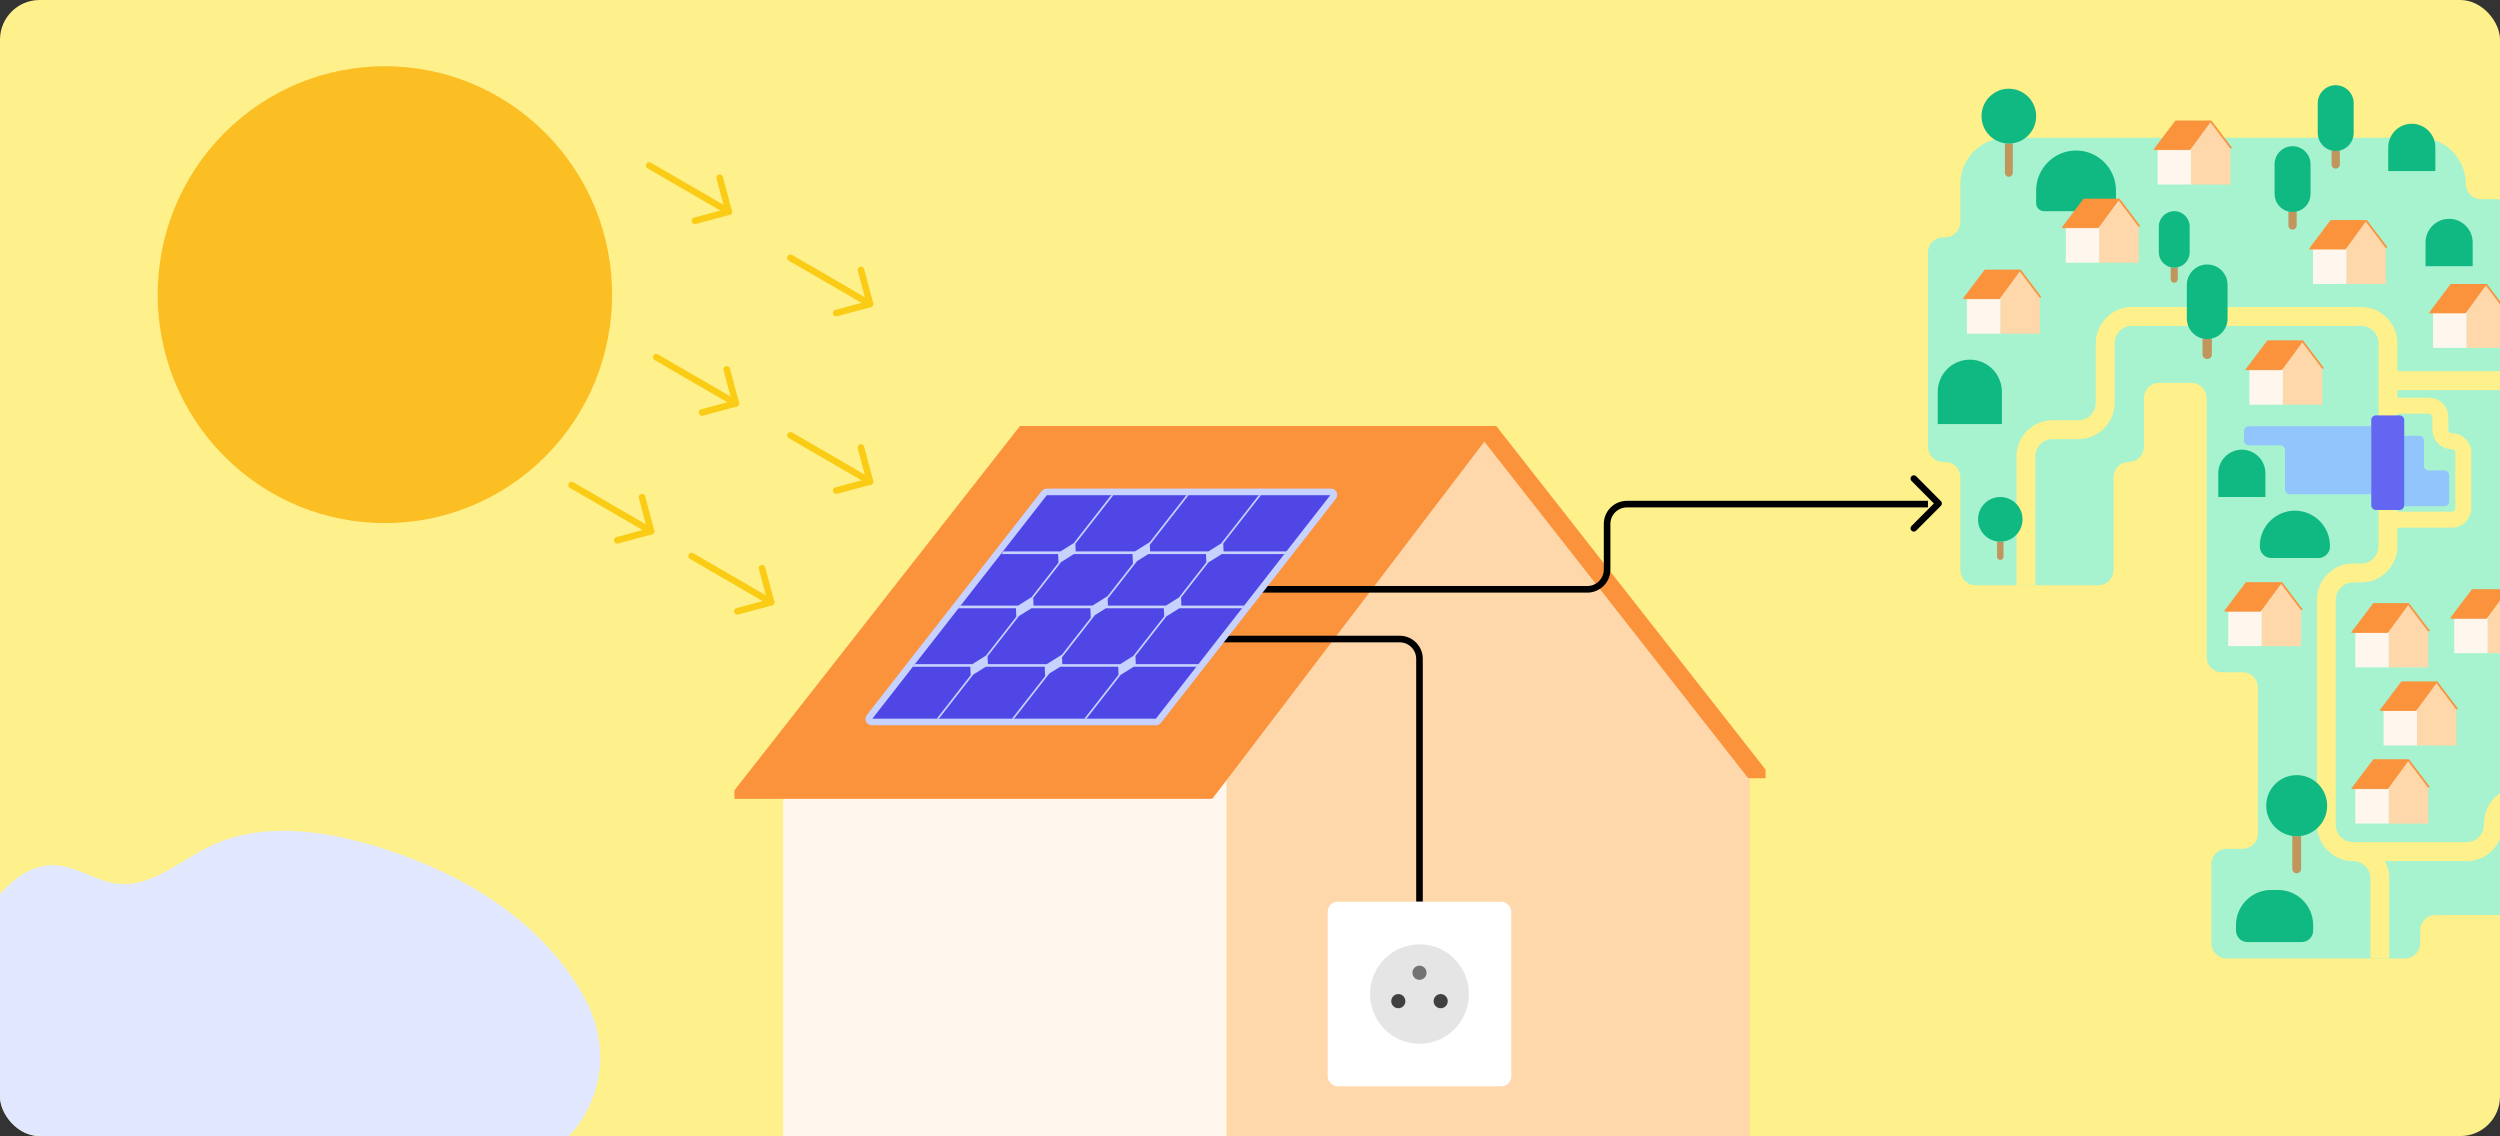 <svg width="757" height="344" viewBox="0 0 757 344" fill="none" xmlns="http://www.w3.org/2000/svg">
<rect x="0" y="0" width="757" height="344" fill="#333333" stroke="none"/>
<g clip-path="url(#clip0_2831_18004)">
<rect width="757" height="344" rx="12" fill="#FEF08A"/>
<g clip-path="url(#clip1_2831_18004)">
<path d="M371.354 234.637H371.347L449.449 132.082L529.845 234.638H529.843V376.25L371.354 375.944V234.637Z" fill="#FED7AA"/>
<path d="M366.572 240.907L371.347 234.637H371.354V375.943H237.144V240.907H366.572Z" fill="#FFF7ED"/>
<path fill-rule="evenodd" clip-rule="evenodd" d="M366.572 240.907L371.347 234.637L449.449 132.082L449.449 132.082L451.794 129.002L451.796 129L451.154 129L446.644 129.001L408.848 129.007L318.927 129.026L310.097 129.028L222.396 240.907H237.144H366.572ZM449.449 132.082L451.794 129.003L534.604 234.639H529.845L449.449 132.082Z" fill="#FB923C"/>
<path d="M371.347 234.637L372.143 235.243V235.243L371.347 234.637ZM366.572 240.907L367.368 241.513C367.179 241.761 366.884 241.907 366.572 241.907V240.907ZM449.449 132.082L448.464 131.907C448.492 131.751 448.557 131.603 448.653 131.476L449.449 132.082ZM451.794 129.002L452.595 129.601L452.59 129.608L451.794 129.002ZM451.796 129L451.796 128C452.174 128 452.52 128.214 452.69 128.552C452.859 128.891 452.823 129.296 452.597 129.599L451.796 129ZM451.154 129L451.154 130H451.154L451.154 129ZM446.644 129.001L446.644 130.001H446.644L446.644 129.001ZM408.848 129.007L408.848 128.007H408.848L408.848 129.007ZM318.927 129.026L318.927 130.026H318.927L318.927 129.026ZM310.097 129.028L309.31 128.411C309.499 128.169 309.789 128.028 310.096 128.028L310.097 129.028ZM222.396 240.907V241.907C222.013 241.907 221.664 241.689 221.496 241.345C221.329 241.001 221.372 240.591 221.608 240.29L222.396 240.907ZM451.794 129.003L450.998 128.397C451.186 128.151 451.477 128.005 451.787 128.003C452.097 128.001 452.39 128.142 452.581 128.386L451.794 129.003ZM534.604 234.639L535.391 234.022C535.628 234.323 535.671 234.732 535.504 235.076C535.336 235.42 534.987 235.639 534.604 235.639V234.639ZM529.845 234.639V235.639C529.538 235.639 529.248 235.497 529.058 235.256L529.845 234.639ZM372.143 235.243L367.368 241.513L365.777 240.301L370.552 234.031L372.143 235.243ZM450.244 132.688L372.143 235.243L370.552 234.031L448.653 131.477L450.244 132.688ZM450.433 132.257L450.433 132.257L448.464 131.908L448.464 131.907L450.433 132.257ZM452.59 129.608L450.244 132.688L448.653 131.476L450.998 128.397L452.59 129.608ZM452.597 129.599L452.595 129.601L450.993 128.403L450.995 128.401L452.597 129.599ZM451.154 128L451.796 128L451.796 130L451.154 130L451.154 128ZM446.644 128.001L451.154 128L451.154 130L446.644 130.001L446.644 128.001ZM408.848 128.007L446.644 128.001L446.644 130.001L408.849 130.007L408.848 128.007ZM318.926 128.026L408.848 128.007L408.849 130.007L318.927 130.026L318.926 128.026ZM310.096 128.028L318.926 128.026L318.927 130.026L310.097 130.028L310.096 128.028ZM221.608 240.29L309.31 128.411L310.884 129.645L223.183 241.524L221.608 240.29ZM237.144 241.907H222.396V239.907H237.144V241.907ZM366.572 241.907H237.144V239.907H366.572V241.907ZM448.653 131.477L450.998 128.397L452.589 129.609L450.244 132.688L448.653 131.477ZM452.581 128.386L535.391 234.022L533.817 235.256L451.007 129.62L452.581 128.386ZM534.604 235.639H529.845V233.639H534.604V235.639ZM529.058 235.256L448.662 132.699L450.236 131.466L530.632 234.022L529.058 235.256Z" fill="#FB923C"/>
<path d="M340.008 193.5H423.822C427.136 193.5 429.822 196.186 429.822 199.5L429.822 273.05" stroke="black" stroke-width="2"/>
<rect x="402.022" y="273.05" width="55.599" height="55.9" rx="3" fill="white"/>
<ellipse cx="429.822" cy="301" rx="14.969" ry="15.05" fill="#E5E5E5"/>
<ellipse cx="423.407" cy="303.15" rx="2.138" ry="2.15" fill="#404040"/>
<ellipse cx="436.237" cy="303.15" rx="2.138" ry="2.15" fill="#404040"/>
<ellipse cx="429.822" cy="294.55" rx="2.138" ry="2.15" fill="#737373"/>
</g>
<path d="M579.511 159.973L586.996 152.448L579.511 144.923" stroke="black" stroke-width="2" stroke-linecap="round" stroke-linejoin="round"/>
<path d="M380.639 178.45H480.63C483.944 178.45 486.63 175.764 486.63 172.45L486.63 158.65C486.63 155.337 489.316 152.65 492.63 152.65H583.788" stroke="black" stroke-width="2"/>
<path d="M350.821 218.178C350.605 218.455 350.274 218.621 349.939 218.621H263.967C263.598 218.621 263.282 218.42 263.143 218.097C263.005 217.774 263.067 217.382 263.305 217.077L316.138 149.387C316.354 149.11 316.685 148.944 317.019 148.944H402.991C403.36 148.944 403.676 149.145 403.815 149.468C403.953 149.791 403.891 150.183 403.653 150.488L350.821 218.178Z" fill="#4F46E5" stroke="#C7D2FE" stroke-width="2" stroke-linejoin="round"/>
<path fill-rule="evenodd" clip-rule="evenodd" d="M325.72 166.97L325.625 164.661L337.119 149.936H336.464L325.126 164.462L321.108 166.97H303.851L303.23 167.766H320.395L320.503 170.385L312.358 180.821L308.251 183.384H290.804L290.183 184.18H307.63L307.735 186.744L298.539 198.526L294.432 201.09H276.985L276.363 201.886H293.81L293.916 204.45L283.631 217.626H284.285L294.725 204.25L298.513 201.886H316.343L316.461 204.748L306.41 217.626H307.064L317.736 203.952L321.047 201.886H338.589L338.69 204.35L328.328 217.626H328.982L339.344 204.35L343.293 201.886H362.335L362.957 201.09H343.914L343.812 198.625L353.163 186.645L357.112 184.18H376.155L376.776 183.384H357.734L357.632 180.92L365.932 170.286L369.969 167.766H389.202L389.824 166.97H370.499L370.4 164.561L381.815 149.936H381.161L369.746 164.562L365.887 166.97H348.253L348.171 164.96L359.897 149.936H359.243L348.138 164.164L343.641 166.97H325.72ZM339.21 201.09L343.158 198.626L352.51 186.644L352.408 184.18H334.867L331.556 186.247L321.583 199.024L321.668 201.09H339.21ZM299.135 201.09H316.965L321.55 198.228L321.55 198.228L330.281 187.042L330.281 187.042L330.163 184.18H312.333L308.544 186.545L299.038 198.725L299.135 201.09ZM335.488 183.384H353.03L356.977 180.92L365.278 170.285L365.174 167.766H347.723L344.324 169.888L335.403 181.318L335.488 183.384ZM321.313 170.186L312.857 181.019L312.955 183.384H330.784L335.37 180.522L343.049 170.683L342.928 167.766H325.19L321.313 170.186Z" fill="#C7D2FE"/>
<g clip-path="url(#clip2_2831_18004)">
<path d="M165.193 138.138C192.061 111.124 192.061 67.327 165.193 40.313C138.325 13.3 94.763 13.299 67.895 40.313C41.026 67.327 41.026 111.124 67.895 138.138C94.763 165.152 138.325 165.152 165.193 138.138Z" fill="#FBBF24"/>
</g>
<path d="M239.359 131.821L263.434 145.796" stroke="#FACC15" stroke-width="2" stroke-linecap="round" stroke-linejoin="round"/>
<path d="M253.21 148.551L263.434 145.797L260.695 135.518" stroke="#FACC15" stroke-width="2" stroke-linecap="round" stroke-linejoin="round"/>
<path d="M239.359 78.071L263.434 92.046" stroke="#FACC15" stroke-width="2" stroke-linecap="round" stroke-linejoin="round"/>
<path d="M253.21 94.801L263.434 92.047L260.695 81.768" stroke="#FACC15" stroke-width="2" stroke-linecap="round" stroke-linejoin="round"/>
<path d="M209.422 168.371L233.497 182.346" stroke="#FACC15" stroke-width="2" stroke-linecap="round" stroke-linejoin="round"/>
<path d="M223.273 185.101L233.497 182.347L230.757 172.067" stroke="#FACC15" stroke-width="2" stroke-linecap="round" stroke-linejoin="round"/>
<path d="M147.925 354.75H-3.486C-16.072 354.75 -27.874 347.603 -33.394 335.859C-33.655 335.303 -33.902 334.745 -34.133 334.183C-37.367 326.319 -37.327 316.56 -32.282 309.802C-28.574 304.835 -22.777 302.099 -18.282 297.892C-11.952 291.966 -8.541 283.491 -3.878 276.084C0.784 268.676 7.924 261.709 16.442 261.983C23.187 262.2 29.134 266.938 35.851 267.618C45.828 268.627 54.302 260.762 63.376 256.339C78.684 248.879 96.738 251.216 113.002 256.023C138.473 263.551 163.505 277.921 176.768 301.72C178.125 304.154 179.215 306.685 180.053 309.28C187.284 331.676 170.676 354.75 147.925 354.75H147.925Z" fill="#E0E7FF"/>
<path d="M198.729 108.171L222.805 122.146" stroke="#FACC15" stroke-width="2" stroke-linecap="round" stroke-linejoin="round"/>
<path d="M212.58 124.901L222.804 122.147L220.065 111.867" stroke="#FACC15" stroke-width="2" stroke-linecap="round" stroke-linejoin="round"/>
<path d="M196.591 50.121L220.666 64.096" stroke="#FACC15" stroke-width="2" stroke-linecap="round" stroke-linejoin="round"/>
<path d="M210.442 66.851L220.666 64.097L217.927 53.817" stroke="#FACC15" stroke-width="2" stroke-linecap="round" stroke-linejoin="round"/>
<path d="M173.068 146.871L197.143 160.846" stroke="#FACC15" stroke-width="2" stroke-linecap="round" stroke-linejoin="round"/>
<path d="M186.919 163.601L197.143 160.847L194.404 150.567" stroke="#FACC15" stroke-width="2" stroke-linecap="round" stroke-linejoin="round"/>
<g clip-path="url(#clip3_2831_18004)">
<path d="M758.667 277.075H737.424C734.886 277.075 732.83 279.14 732.83 281.688V285.609C732.83 288.157 730.773 290.222 728.235 290.222H674.186C671.649 290.222 669.592 288.157 669.592 285.609V261.629C669.592 259.082 671.649 257.017 674.186 257.017H679.095C681.632 257.017 683.689 254.951 683.689 252.404V208.184C683.689 205.636 681.632 203.571 679.095 203.571H672.761C670.224 203.571 668.167 201.506 668.167 198.958V120.546C668.167 117.999 666.11 115.934 663.573 115.934H653.762C651.224 115.934 649.168 117.999 649.168 120.546V135.275C649.168 137.823 647.111 139.888 644.573 139.888C642.036 139.888 639.979 141.953 639.979 144.501V172.605C639.979 175.153 637.922 177.218 635.385 177.218H598.187C595.649 177.218 593.593 175.153 593.593 172.605V144.501C593.593 141.953 591.536 139.888 588.998 139.888H588.382C585.845 139.888 583.788 137.823 583.788 135.275V76.471C583.788 73.923 585.845 71.858 588.382 71.858H588.998C591.536 71.858 593.593 69.793 593.593 67.245V55.706C593.593 47.988 599.823 41.732 607.509 41.732H732.728C740.414 41.732 746.644 47.988 746.644 55.706C746.644 58.253 748.701 60.319 751.238 60.319H759.138L758.667 277.075Z" fill="#A7F3D0"/>
<path d="M752.154 249.335V249.741C752.154 252.644 749.801 255.007 746.91 255.007H713.048C712.874 254.998 712.7 254.993 712.525 254.993C709.633 254.993 707.28 252.631 707.28 249.728V181.62C707.28 178.717 709.633 176.355 712.525 176.355H714.976C721.012 176.355 725.922 171.425 725.922 165.364V159.773H742.413C745.655 159.773 748.293 157.125 748.293 153.87V137.086C748.293 133.831 745.655 131.183 742.413 131.183C741.832 131.183 741.359 130.708 741.359 130.124V126.333C741.359 123.078 738.721 120.429 735.48 120.429H725.922V118.104H758.903V112.378H725.922V103.952C725.922 97.891 721.012 92.961 714.976 92.961H645.549C639.513 92.961 634.603 97.891 634.603 103.952V121.98C634.603 124.884 632.25 127.246 629.359 127.246H621.543C615.507 127.246 610.596 132.176 610.596 138.237V177.246H616.299V138.237C616.299 135.333 618.651 132.971 621.543 132.971H629.359C635.395 132.971 640.305 128.041 640.305 121.98V103.952C640.305 101.049 642.658 98.687 645.549 98.687H714.976C717.867 98.687 720.22 101.049 720.22 103.952V165.364C720.22 168.267 717.867 170.63 714.976 170.63H712.525C706.489 170.63 701.578 175.56 701.578 181.62V249.728C701.578 255.223 705.615 259.789 710.868 260.593V260.732H712.787C715.556 260.871 717.768 263.17 717.768 265.984V290.249H723.471V265.984C723.471 264.083 722.987 262.294 722.138 260.732H746.91C752.946 260.732 757.856 255.802 757.856 249.741V249.335C757.856 248.156 758.249 247.07 758.903 246.192V239.185C754.944 240.842 752.154 244.767 752.154 249.335ZM725.922 125.274H735.48C736.061 125.274 736.534 125.749 736.534 126.333V130.124C736.534 133.379 739.171 136.027 742.413 136.027C742.994 136.027 743.467 136.502 743.467 137.086V153.87C743.467 154.454 742.994 154.928 742.413 154.928H725.922V125.274Z" fill="#FEF08A"/>
<path d="M607.08 43.379V52.335C607.08 52.998 607.615 53.535 608.275 53.535C608.935 53.535 609.47 52.998 609.47 52.335V43.379C609.079 43.436 608.682 43.475 608.275 43.475C607.868 43.475 607.471 43.436 607.08 43.379Z" fill="#C1965D"/>
<path d="M608.275 26.866C603.707 26.866 600.004 30.584 600.004 35.171C600.004 39.348 603.08 42.796 607.08 43.379C607.471 43.436 607.868 43.475 608.275 43.475C608.682 43.475 609.079 43.436 609.47 43.379C613.47 42.796 616.546 39.348 616.546 35.171C616.546 30.584 612.843 26.866 608.275 26.866Z" fill="#10B981"/>
<path d="M694.106 253.117V263.104C694.106 263.843 694.703 264.442 695.439 264.442C696.175 264.442 696.771 263.843 696.771 263.104V253.117C696.335 253.181 695.893 253.225 695.439 253.225C694.985 253.225 694.542 253.181 694.106 253.117Z" fill="#C1965D"/>
<path d="M695.438 234.705C690.345 234.705 686.216 238.851 686.216 243.965C686.216 248.624 689.645 252.468 694.106 253.118C694.542 253.181 694.985 253.225 695.438 253.225C695.892 253.225 696.335 253.181 696.771 253.118C701.231 252.467 704.661 248.623 704.661 243.965C704.661 238.851 700.532 234.705 695.438 234.705Z" fill="#10B981"/>
<path d="M604.711 163.946V168.571C604.711 169.111 605.147 169.548 605.685 169.548C606.223 169.548 606.659 169.111 606.659 168.571V163.946C606.34 163.993 606.017 164.025 605.685 164.025C605.353 164.025 605.03 163.993 604.711 163.946Z" fill="#C1965D"/>
<path d="M605.685 150.494C601.964 150.494 598.947 153.523 598.947 157.259C598.947 160.663 601.453 163.471 604.711 163.946C605.03 163.992 605.353 164.024 605.685 164.024C606.017 164.024 606.34 163.992 606.659 163.946C609.917 163.471 612.423 160.663 612.423 157.259C612.423 153.523 609.406 150.494 605.685 150.494Z" fill="#10B981"/>
<path d="M606.171 118.654C606.171 113.271 601.825 108.906 596.463 108.906C591.101 108.906 586.754 113.271 586.754 118.654V128.403H606.171L606.171 118.654Z" fill="#10B981"/>
<path d="M628.631 45.574C621.957 45.574 616.546 51.007 616.546 57.708V61.559C616.546 62.876 617.61 63.945 618.922 63.945H638.34C639.652 63.945 640.716 62.876 640.716 61.559V57.708C640.716 51.007 635.305 45.574 628.631 45.574Z" fill="#10B981"/>
<path d="M737.427 44.638C737.427 40.68 734.231 37.471 730.288 37.471C726.346 37.471 723.149 40.68 723.149 44.638V51.806H737.427V44.638Z" fill="#10B981"/>
<path d="M741.589 66.263C737.646 66.263 734.45 69.472 734.45 73.43V80.598H748.728V73.43C748.728 69.472 745.532 66.263 741.589 66.263Z" fill="#10B981"/>
<path d="M685.969 143.327C685.969 139.368 682.773 136.159 678.831 136.159C674.888 136.159 671.692 139.368 671.692 143.327V150.495H685.969V143.327Z" fill="#10B981"/>
<path d="M694.89 154.632C689.023 154.632 684.267 159.407 684.267 165.299V165.468C684.267 167.401 685.827 168.967 687.751 168.967H702.029C703.954 168.967 705.514 167.401 705.514 165.468V165.299C705.514 159.407 700.757 154.632 694.89 154.632Z" fill="#10B981"/>
<path d="M689.809 269.484H687.677C681.81 269.484 677.054 274.26 677.054 280.151V281.759C677.054 283.692 678.614 285.258 680.539 285.258H696.948C698.872 285.258 700.433 283.692 700.433 281.759V280.151C700.433 274.26 695.676 269.484 689.809 269.484Z" fill="#10B981"/>
<path d="M657.288 80.921V84.541C657.288 85.137 657.769 85.62 658.362 85.62C658.956 85.62 659.437 85.137 659.437 84.541V80.921C659.091 81.003 658.733 81.05 658.362 81.05C657.992 81.05 657.634 81.003 657.288 80.921Z" fill="#C1965D"/>
<path d="M663.034 76.36V68.635C663.034 66.045 660.942 63.945 658.363 63.945C655.783 63.945 653.691 66.045 653.691 68.635V76.36C653.691 78.579 655.227 80.433 657.288 80.921C657.634 81.003 657.992 81.05 658.363 81.05C658.733 81.05 659.091 81.003 659.437 80.921C661.498 80.433 663.034 78.579 663.034 76.36Z" fill="#10B981"/>
<path d="M669.76 102.507C669.303 102.615 668.83 102.678 668.341 102.678C667.851 102.678 667.378 102.615 666.921 102.507V107.289C666.921 108.076 667.557 108.714 668.341 108.714C669.124 108.714 669.76 108.076 669.76 107.289V102.507Z" fill="#C1965D"/>
<path d="M669.76 102.507C672.482 101.862 674.511 99.413 674.511 96.482V86.278C674.511 82.856 671.748 80.082 668.34 80.082C664.933 80.082 662.17 82.856 662.17 86.278V96.482C662.17 99.413 664.199 101.862 666.921 102.507C667.378 102.615 667.851 102.678 668.34 102.678C668.83 102.678 669.303 102.615 669.76 102.507Z" fill="#10B981"/>
<path d="M692.935 64.051V68.269C692.935 68.964 693.496 69.526 694.187 69.526C694.878 69.526 695.439 68.964 695.439 68.269V64.051C695.036 64.146 694.618 64.202 694.187 64.202C693.755 64.202 693.338 64.146 692.935 64.051Z" fill="#C1965D"/>
<path d="M688.744 49.735V58.737C688.744 61.322 690.533 63.483 692.935 64.051C693.338 64.146 693.755 64.202 694.187 64.202C694.618 64.202 695.036 64.147 695.439 64.051C697.841 63.483 699.63 61.322 699.63 58.737V49.735C699.63 46.717 697.193 44.27 694.187 44.27C691.181 44.27 688.744 46.717 688.744 49.735Z" fill="#10B981"/>
<path d="M706 45.581V49.8C706 50.494 706.561 51.057 707.252 51.057C707.944 51.057 708.504 50.494 708.504 49.8V45.581C708.102 45.676 707.684 45.732 707.252 45.732C706.821 45.732 706.403 45.676 706 45.581Z" fill="#C1965D"/>
<path d="M701.809 31.265V40.267C701.809 42.852 703.599 45.013 706.001 45.581C706.403 45.677 706.821 45.732 707.252 45.732C707.684 45.732 708.102 45.677 708.504 45.581C710.906 45.013 712.696 42.852 712.696 40.267V31.265C712.696 28.247 710.259 25.8 707.252 25.8C704.246 25.8 701.809 28.247 701.809 31.265Z" fill="#10B981"/>
<path d="M741.589 151.848V143.893C741.589 143.394 741.337 142.954 740.954 142.694C740.877 142.642 740.795 142.597 740.709 142.56C740.536 142.487 740.347 142.447 740.148 142.447H735.422C734.626 142.447 733.981 141.799 733.981 141V133.403C733.981 133.003 733.82 132.642 733.559 132.38C733.364 132.183 733.112 132.043 732.831 131.985C732.737 131.966 732.64 131.956 732.54 131.956H728.007V152.999C728.007 153.1 727.996 153.199 727.976 153.294H740.148C740.347 153.294 740.536 153.254 740.709 153.181C740.795 153.144 740.877 153.099 740.954 153.047C741.337 152.787 741.589 152.347 741.589 151.848Z" fill="#93C5FD"/>
<path d="M680.927 129.062C680.728 129.062 680.538 129.103 680.366 129.176C680.28 129.213 680.198 129.258 680.121 129.31C679.738 129.57 679.486 130.01 679.486 130.509V133.402C679.486 133.902 679.738 134.342 680.121 134.602C680.198 134.654 680.28 134.699 680.366 134.735C680.538 134.809 680.728 134.849 680.927 134.849H690.454C690.653 134.849 690.842 134.89 691.015 134.963C691.101 134.999 691.183 135.044 691.259 135.096C691.643 135.356 691.895 135.796 691.895 136.296V148.197C691.895 148.896 692.389 149.479 693.045 149.614C693.139 149.634 693.236 149.644 693.335 149.644H718.015V129.063L680.927 129.062Z" fill="#93C5FD"/>
<path d="M728.007 131.956V127.205C728.007 126.418 727.372 125.78 726.588 125.78H719.434C718.65 125.78 718.015 126.418 718.015 127.205V152.998C718.015 153.785 718.65 154.423 719.434 154.423H726.588C727.271 154.423 727.84 153.939 727.976 153.294C727.996 153.198 728.007 153.1 728.007 152.998V131.956Z" fill="#6366F1"/>
<g clip-path="url(#clip4_2831_18004)">
<path d="M684.824 184.567H684.824L690.708 176.541L696.766 184.567H696.765V195.65L684.824 195.626V184.567Z" fill="#FED7AA"/>
<path d="M684.464 185.058L684.824 184.567H684.824V195.626H674.713V185.058H684.464Z" fill="#FFF7ED"/>
<path fill-rule="evenodd" clip-rule="evenodd" d="M684.464 185.058L684.824 184.567L690.708 176.541L696.765 184.567H697.124L690.885 176.3L690.885 176.3L690.885 176.3L690.837 176.3L690.497 176.3L687.649 176.3L680.874 176.302L680.209 176.302L673.601 185.058H674.713H684.464Z" fill="#FB923C"/>
<path d="M684.824 184.567L684.925 184.641L684.925 184.641L684.824 184.567ZM684.464 185.058L684.565 185.132C684.541 185.164 684.504 185.183 684.464 185.183V185.058ZM690.708 176.541L690.607 176.467C690.631 176.435 690.668 176.416 690.707 176.416C690.747 176.416 690.784 176.434 690.808 176.466L690.708 176.541ZM696.765 184.567V184.692C696.726 184.692 696.689 184.674 696.666 184.642L696.765 184.567ZM697.124 184.567L697.224 184.492C697.252 184.53 697.257 184.58 697.236 184.623C697.215 184.665 697.171 184.692 697.124 184.692V184.567ZM690.885 176.3L690.785 176.375C690.752 176.331 690.751 176.27 690.784 176.226L690.885 176.3ZM690.885 176.3L690.986 176.373L690.986 176.374L690.885 176.3ZM690.885 176.3L690.885 176.175C690.932 176.175 690.975 176.201 690.996 176.243C691.018 176.284 691.014 176.335 690.987 176.373L690.885 176.3ZM690.837 176.3L690.837 176.425H690.837L690.837 176.3ZM690.497 176.3L690.497 176.425H690.497L690.497 176.3ZM687.649 176.3L687.649 176.175H687.649L687.649 176.3ZM680.874 176.302L680.874 176.427L680.874 176.302ZM680.209 176.302L680.109 176.227C680.133 176.195 680.17 176.177 680.209 176.177L680.209 176.302ZM673.601 185.058V185.183C673.554 185.183 673.511 185.156 673.49 185.113C673.468 185.071 673.473 185.02 673.502 184.982L673.601 185.058ZM684.925 184.641L684.565 185.132L684.363 184.984L684.723 184.493L684.925 184.641ZM690.809 176.615L684.925 184.641L684.723 184.493L690.607 176.467L690.809 176.615ZM696.666 184.642L690.608 176.616L690.808 176.466L696.865 184.492L696.666 184.642ZM697.124 184.692H696.765V184.442H697.124V184.692ZM690.985 176.225L697.224 184.492L697.024 184.642L690.785 176.375L690.985 176.225ZM690.986 176.374L690.986 176.374L690.784 176.226L690.784 176.226L690.986 176.374ZM690.987 176.373L690.986 176.373L690.783 176.227L690.783 176.227L690.987 176.373ZM690.837 176.175L690.885 176.175L690.885 176.425L690.837 176.425L690.837 176.175ZM690.497 176.175L690.837 176.175L690.837 176.425L690.497 176.425L690.497 176.175ZM687.649 176.175L690.497 176.175L690.497 176.425L687.649 176.425L687.649 176.175ZM680.874 176.177L687.649 176.175L687.649 176.425L680.874 176.427L680.874 176.177ZM680.209 176.177L680.874 176.177L680.874 176.427L680.209 176.427L680.209 176.177ZM673.502 184.982L680.109 176.227L680.309 176.377L673.701 185.133L673.502 184.982ZM674.713 185.183H673.601V184.933H674.713V185.183ZM684.464 185.183H674.713V184.933H684.464V185.183Z" fill="#FB923C"/>
</g>
<g clip-path="url(#clip5_2831_18004)">
<path d="M723.316 191.017H723.316L729.2 182.991L735.257 191.017H735.257V202.1L723.316 202.076V191.017Z" fill="#FED7AA"/>
<path d="M722.956 191.508L723.315 191.018H723.316V202.076H713.204V191.508H722.956Z" fill="#FFF7ED"/>
<path fill-rule="evenodd" clip-rule="evenodd" d="M722.956 191.508L723.316 191.017L729.2 182.991L735.257 191.017H735.616L729.377 182.75L729.377 182.75L729.377 182.75L729.328 182.75L728.989 182.75L726.141 182.751L719.366 182.752L718.701 182.752L712.093 191.508H713.204H722.956Z" fill="#FB923C"/>
<path d="M723.316 191.017L723.416 191.091L723.416 191.091L723.316 191.017ZM722.956 191.508L723.057 191.582C723.033 191.614 722.996 191.633 722.956 191.633V191.508ZM729.2 182.991L729.099 182.917C729.122 182.885 729.159 182.866 729.199 182.866C729.239 182.866 729.276 182.884 729.3 182.916L729.2 182.991ZM735.257 191.017V191.142C735.218 191.142 735.181 191.124 735.157 191.093L735.257 191.017ZM735.616 191.017L735.715 190.942C735.744 190.98 735.749 191.031 735.728 191.073C735.706 191.115 735.663 191.142 735.616 191.142V191.017ZM729.377 182.75L729.277 182.825C729.243 182.781 729.243 182.721 729.276 182.676L729.377 182.75ZM729.377 182.75L729.478 182.823L729.477 182.824L729.377 182.75ZM729.377 182.75L729.377 182.625C729.424 182.625 729.467 182.651 729.488 182.693C729.509 182.735 729.506 182.785 729.478 182.823L729.377 182.75ZM729.328 182.75L729.328 182.875H729.328L729.328 182.75ZM728.989 182.75L728.989 182.875H728.989L728.989 182.75ZM726.141 182.751L726.141 182.626H726.141L726.141 182.751ZM719.366 182.752L719.366 182.877L719.366 182.752ZM718.701 182.752L718.601 182.677C718.625 182.646 718.662 182.627 718.701 182.627L718.701 182.752ZM712.093 191.508V191.633C712.046 191.633 712.002 191.606 711.981 191.564C711.96 191.521 711.965 191.47 711.993 191.433L712.093 191.508ZM723.416 191.091L723.057 191.582L722.855 191.434L723.215 190.943L723.416 191.091ZM729.301 183.065L723.416 191.091L723.215 190.943L729.099 182.917L729.301 183.065ZM735.157 191.093L729.1 183.067L729.3 182.916L735.357 190.942L735.157 191.093ZM735.616 191.142H735.257V190.892H735.616V191.142ZM729.476 182.675L735.715 190.942L735.516 191.093L729.277 182.825L729.476 182.675ZM729.477 182.824L729.477 182.824L729.276 182.676L729.276 182.676L729.477 182.824ZM729.478 182.823L729.478 182.823L729.275 182.677L729.275 182.677L729.478 182.823ZM729.328 182.625L729.377 182.625L729.377 182.875L729.328 182.875L729.328 182.625ZM728.989 182.625L729.328 182.625L729.328 182.875L728.989 182.875L728.989 182.625ZM726.141 182.626L728.989 182.625L728.989 182.875L726.141 182.876L726.141 182.626ZM719.366 182.627L726.141 182.626L726.141 182.876L719.366 182.877L719.366 182.627ZM718.701 182.627L719.366 182.627L719.366 182.877L718.701 182.877L718.701 182.627ZM711.993 191.433L718.601 182.677L718.801 182.827L712.193 191.583L711.993 191.433ZM713.204 191.633H712.093V191.383H713.204V191.633ZM722.956 191.633H713.204V191.383H722.956V191.633Z" fill="#FB923C"/>
</g>
<g clip-path="url(#clip6_2831_18004)">
<path d="M731.87 214.667H731.869L737.754 206.641L743.811 214.667H743.811V225.749L731.87 225.725V214.667Z" fill="#FED7AA"/>
<path d="M731.509 215.158L731.869 214.667H731.87V225.726H721.758V215.158H731.509Z" fill="#FFF7ED"/>
<path fill-rule="evenodd" clip-rule="evenodd" d="M731.509 215.157L731.869 214.667L737.754 206.641L743.811 214.667H744.169L737.93 206.4L737.93 206.4L737.93 206.399L737.882 206.399L737.542 206.399L734.695 206.4L727.92 206.401L727.254 206.402L720.647 215.157H721.758H731.509Z" fill="#FB923C"/>
<path d="M731.869 214.667L731.97 214.741L731.97 214.741L731.869 214.667ZM731.509 215.157L731.61 215.231C731.587 215.263 731.549 215.282 731.509 215.282V215.157ZM737.754 206.641L737.653 206.567C737.676 206.535 737.713 206.516 737.753 206.516C737.792 206.515 737.83 206.534 737.853 206.565L737.754 206.641ZM743.811 214.667V214.792C743.772 214.792 743.735 214.773 743.711 214.742L743.811 214.667ZM744.169 214.667L744.269 214.591C744.298 214.629 744.302 214.68 744.281 214.722C744.26 214.765 744.217 214.792 744.169 214.792V214.667ZM737.93 206.4L737.831 206.475C737.797 206.431 737.797 206.37 737.83 206.325L737.93 206.4ZM737.93 206.4L738.032 206.472L738.031 206.474L737.93 206.4ZM737.93 206.399L737.93 206.274C737.977 206.274 738.02 206.301 738.042 206.342C738.063 206.384 738.059 206.434 738.032 206.472L737.93 206.399ZM737.882 206.399L737.882 206.524H737.882L737.882 206.399ZM737.542 206.399L737.542 206.524H737.542L737.542 206.399ZM734.695 206.4L734.695 206.275H734.695L734.695 206.4ZM727.92 206.401L727.92 206.526L727.92 206.401ZM727.254 206.402L727.155 206.326C727.178 206.295 727.215 206.277 727.254 206.277L727.254 206.402ZM720.647 215.157V215.282C720.599 215.282 720.556 215.256 720.535 215.213C720.514 215.171 720.519 215.12 720.547 215.082L720.647 215.157ZM731.97 214.741L731.61 215.231L731.409 215.083L731.768 214.593L731.97 214.741ZM737.854 206.715L731.97 214.741L731.768 214.593L737.653 206.567L737.854 206.715ZM743.711 214.742L737.654 206.716L737.853 206.565L743.911 214.591L743.711 214.742ZM744.169 214.792H743.811V214.542H744.169V214.792ZM738.03 206.324L744.269 214.591L744.07 214.742L737.831 206.475L738.03 206.324ZM738.031 206.474L738.031 206.474L737.83 206.325L737.83 206.325L738.031 206.474ZM738.032 206.472L738.032 206.472L737.829 206.327L737.829 206.327L738.032 206.472ZM737.882 206.274L737.93 206.274L737.93 206.524L737.882 206.524L737.882 206.274ZM737.542 206.274L737.882 206.274L737.882 206.524L737.542 206.524L737.542 206.274ZM734.695 206.275L737.542 206.274L737.542 206.524L734.695 206.525L734.695 206.275ZM727.92 206.276L734.695 206.275L734.695 206.525L727.92 206.526L727.92 206.276ZM727.254 206.277L727.92 206.276L727.92 206.526L727.254 206.527L727.254 206.277ZM720.547 215.082L727.155 206.326L727.354 206.477L720.747 215.233L720.547 215.082ZM721.758 215.282H720.647V215.032H721.758V215.282ZM731.509 215.282H721.758V215.032H731.509V215.282Z" fill="#FB923C"/>
</g>
<g clip-path="url(#clip7_2831_18004)">
<path d="M753.254 186.717H753.254L759.138 178.691L765.195 186.718H765.195V197.8L753.254 197.776V186.717Z" fill="#FED7AA"/>
<path d="M752.894 187.208L753.253 186.718H753.254V197.777H743.142V187.208H752.894Z" fill="#FFF7ED"/>
<path fill-rule="evenodd" clip-rule="evenodd" d="M752.894 187.208L753.253 186.717L759.138 178.691L765.195 186.718H765.554L759.315 178.45L759.315 178.45L759.315 178.45L759.266 178.45L758.927 178.45L756.079 178.451L749.304 178.452L748.639 178.452L742.031 187.208H743.142H752.894Z" fill="#FB923C"/>
<path d="M753.253 186.717L753.354 186.791L753.354 186.791L753.253 186.717ZM752.894 187.208L752.995 187.282C752.971 187.314 752.934 187.333 752.894 187.333V187.208ZM759.138 178.691L759.037 178.617C759.06 178.586 759.097 178.567 759.137 178.566C759.177 178.566 759.214 178.585 759.238 178.616L759.138 178.691ZM765.195 186.718V186.843C765.156 186.843 765.119 186.824 765.095 186.793L765.195 186.718ZM765.554 186.718L765.653 186.642C765.682 186.68 765.687 186.731 765.666 186.773C765.644 186.816 765.601 186.843 765.554 186.843V186.718ZM759.315 178.45L759.215 178.526C759.181 178.482 759.181 178.421 759.214 178.376L759.315 178.45ZM759.315 178.45L759.416 178.523L759.415 178.525L759.315 178.45ZM759.315 178.45L759.315 178.325C759.362 178.325 759.404 178.351 759.426 178.393C759.447 178.435 759.444 178.485 759.416 178.523L759.315 178.45ZM759.266 178.45L759.266 178.575H759.266L759.266 178.45ZM758.927 178.45L758.927 178.575H758.927L758.927 178.45ZM756.079 178.451L756.079 178.326H756.079L756.079 178.451ZM749.304 178.452L749.304 178.577L749.304 178.452ZM748.639 178.452L748.539 178.377C748.563 178.346 748.6 178.327 748.639 178.327L748.639 178.452ZM742.031 187.208V187.333C741.984 187.333 741.94 187.306 741.919 187.264C741.898 187.221 741.903 187.171 741.931 187.133L742.031 187.208ZM753.354 186.791L752.995 187.282L752.793 187.134L753.153 186.644L753.354 186.791ZM759.239 178.765L753.354 186.791L753.153 186.644L759.037 178.617L759.239 178.765ZM765.095 186.793L759.038 178.767L759.238 178.616L765.295 186.642L765.095 186.793ZM765.554 186.843H765.195V186.593H765.554V186.843ZM759.414 178.375L765.653 186.642L765.454 186.793L759.215 178.526L759.414 178.375ZM759.415 178.525L759.415 178.525L759.214 178.376L759.214 178.376L759.415 178.525ZM759.416 178.523L759.416 178.523L759.213 178.377L759.213 178.377L759.416 178.523ZM759.266 178.325L759.315 178.325L759.315 178.575L759.266 178.575L759.266 178.325ZM758.927 178.325L759.266 178.325L759.266 178.575L758.927 178.575L758.927 178.325ZM756.079 178.326L758.927 178.325L758.927 178.575L756.079 178.576L756.079 178.326ZM749.304 178.327L756.079 178.326L756.079 178.576L749.304 178.577L749.304 178.327ZM748.639 178.327L749.304 178.327L749.304 178.577L748.639 178.577L748.639 178.327ZM741.931 187.133L748.539 178.377L748.739 178.528L742.131 187.283L741.931 187.133ZM743.142 187.333H742.031V187.083H743.142V187.333ZM752.894 187.333H743.142V187.083H752.894V187.333Z" fill="#FB923C"/>
</g>
<g clip-path="url(#clip8_2831_18004)">
<path d="M723.316 238.317H723.316L729.2 230.291L735.257 238.317H735.257V249.4L723.316 249.376V238.317Z" fill="#FED7AA"/>
<path d="M722.956 238.808L723.315 238.317H723.316V249.376H713.204V238.808H722.956Z" fill="#FFF7ED"/>
<path fill-rule="evenodd" clip-rule="evenodd" d="M722.956 238.808L723.316 238.317L729.2 230.291L735.257 238.317H735.616L729.377 230.05L729.377 230.05L729.377 230.05L729.328 230.05L728.989 230.05L726.141 230.05L719.366 230.052L718.701 230.052L712.093 238.808H713.204H722.956Z" fill="#FB923C"/>
<path d="M723.316 238.317L723.416 238.391L723.416 238.391L723.316 238.317ZM722.956 238.808L723.057 238.882C723.033 238.914 722.996 238.933 722.956 238.933V238.808ZM729.2 230.291L729.099 230.217C729.122 230.185 729.159 230.166 729.199 230.166C729.239 230.166 729.276 230.184 729.3 230.216L729.2 230.291ZM735.257 238.317V238.442C735.218 238.442 735.181 238.424 735.157 238.392L735.257 238.317ZM735.616 238.317L735.715 238.242C735.744 238.28 735.749 238.33 735.728 238.373C735.706 238.415 735.663 238.442 735.616 238.442V238.317ZM729.377 230.05L729.277 230.125C729.243 230.081 729.243 230.02 729.276 229.976L729.377 230.05ZM729.377 230.05L729.478 230.123L729.477 230.124L729.377 230.05ZM729.377 230.05L729.377 229.925C729.424 229.925 729.467 229.951 729.488 229.993C729.509 230.034 729.506 230.085 729.478 230.123L729.377 230.05ZM729.328 230.05L729.328 230.175H729.328L729.328 230.05ZM728.989 230.05L728.989 230.175H728.989L728.989 230.05ZM726.141 230.05L726.141 229.925H726.141L726.141 230.05ZM719.366 230.052L719.366 230.177L719.366 230.052ZM718.701 230.052L718.601 229.977C718.625 229.945 718.662 229.927 718.701 229.927L718.701 230.052ZM712.093 238.808V238.933C712.046 238.933 712.002 238.906 711.981 238.863C711.96 238.821 711.965 238.77 711.993 238.732L712.093 238.808ZM723.416 238.391L723.057 238.882L722.855 238.734L723.215 238.243L723.416 238.391ZM729.301 230.365L723.416 238.391L723.215 238.243L729.099 230.217L729.301 230.365ZM735.157 238.392L729.1 230.366L729.3 230.216L735.357 238.242L735.157 238.392ZM735.616 238.442H735.257V238.192H735.616V238.442ZM729.476 229.975L735.715 238.242L735.516 238.392L729.277 230.125L729.476 229.975ZM729.477 230.124L729.477 230.124L729.276 229.976L729.276 229.976L729.477 230.124ZM729.478 230.123L729.478 230.123L729.275 229.977L729.275 229.977L729.478 230.123ZM729.328 229.925L729.377 229.925L729.377 230.175L729.328 230.175L729.328 229.925ZM728.989 229.925L729.328 229.925L729.328 230.175L728.989 230.175L728.989 229.925ZM726.141 229.925L728.989 229.925L728.989 230.175L726.141 230.175L726.141 229.925ZM719.366 229.927L726.141 229.925L726.141 230.175L719.366 230.177L719.366 229.927ZM718.701 229.927L719.366 229.927L719.366 230.177L718.701 230.177L718.701 229.927ZM711.993 238.732L718.601 229.977L718.801 230.127L712.193 238.883L711.993 238.732ZM713.204 238.933H712.093V238.683H713.204V238.933ZM722.956 238.933H713.204V238.683H722.956V238.933Z" fill="#FB923C"/>
</g>
<g clip-path="url(#clip9_2831_18004)">
<path d="M605.703 89.968H605.703L611.587 81.941L617.645 89.968H617.644V101.05L605.703 101.026V89.968Z" fill="#FED7AA"/>
<path d="M605.343 90.459L605.703 89.968H605.703V101.027H595.591V90.459H605.343Z" fill="#FFF7ED"/>
<path fill-rule="evenodd" clip-rule="evenodd" d="M605.343 90.458L605.703 89.968L611.587 81.941L617.644 89.968H618.003L611.764 81.7L611.764 81.7L611.764 81.7L611.716 81.7L611.376 81.7L608.528 81.701L601.753 81.702L601.088 81.702L594.48 90.458H595.592H605.343Z" fill="#FB923C"/>
<path d="M605.703 89.968L605.804 90.041L605.804 90.041L605.703 89.968ZM605.343 90.458L605.444 90.532C605.42 90.564 605.383 90.583 605.343 90.583V90.458ZM611.587 81.941L611.486 81.868C611.51 81.836 611.547 81.817 611.586 81.816C611.626 81.816 611.663 81.835 611.687 81.866L611.587 81.941ZM617.644 89.968V90.093C617.605 90.093 617.568 90.074 617.545 90.043L617.644 89.968ZM618.003 89.968L618.103 89.892C618.131 89.93 618.136 89.981 618.115 90.023C618.094 90.066 618.05 90.093 618.003 90.093V89.968ZM611.764 81.7L611.664 81.776C611.631 81.732 611.63 81.671 611.663 81.626L611.764 81.7ZM611.764 81.7L611.865 81.773L611.864 81.775L611.764 81.7ZM611.764 81.7L611.764 81.575C611.811 81.575 611.854 81.601 611.875 81.643C611.897 81.685 611.893 81.735 611.865 81.773L611.764 81.7ZM611.716 81.7L611.716 81.825H611.716L611.716 81.7ZM611.376 81.7L611.376 81.825H611.376L611.376 81.7ZM608.528 81.701L608.528 81.576H608.528L608.528 81.701ZM601.753 81.702L601.753 81.827L601.753 81.702ZM601.088 81.702L600.988 81.627C601.012 81.596 601.049 81.577 601.088 81.577L601.088 81.702ZM594.48 90.458V90.583C594.433 90.583 594.39 90.556 594.368 90.514C594.347 90.471 594.352 90.421 594.381 90.383L594.48 90.458ZM605.804 90.041L605.444 90.532L605.242 90.384L605.602 89.894L605.804 90.041ZM611.688 82.015L605.804 90.041L605.602 89.894L611.486 81.868L611.688 82.015ZM617.545 90.043L611.487 82.017L611.687 81.866L617.744 89.892L617.545 90.043ZM618.003 90.093H617.644V89.843H618.003V90.093ZM611.864 81.625L618.103 89.892L617.903 90.043L611.664 81.776L611.864 81.625ZM611.864 81.775L611.864 81.775L611.663 81.626L611.663 81.626L611.864 81.775ZM611.865 81.773L611.865 81.773L611.662 81.627L611.662 81.627L611.865 81.773ZM611.716 81.575L611.764 81.575L611.764 81.825L611.716 81.825L611.716 81.575ZM611.376 81.575L611.716 81.575L611.716 81.825L611.376 81.825L611.376 81.575ZM608.528 81.576L611.376 81.575L611.376 81.825L608.528 81.826L608.528 81.576ZM601.753 81.577L608.528 81.576L608.528 81.826L601.753 81.827L601.753 81.577ZM601.088 81.577L601.753 81.577L601.753 81.827L601.088 81.827L601.088 81.577ZM594.381 90.383L600.988 81.627L601.188 81.778L594.58 90.533L594.381 90.383ZM595.592 90.583H594.48V90.333H595.592V90.583ZM605.343 90.583H595.592V90.333H605.343V90.583Z" fill="#FB923C"/>
</g>
<g clip-path="url(#clip10_2831_18004)">
<path d="M635.641 68.468H635.64L641.525 60.441L647.582 68.468H647.582V79.55L635.641 79.526V68.468Z" fill="#FED7AA"/>
<path d="M635.28 68.959L635.64 68.468H635.641V79.526H625.529V68.959H635.28Z" fill="#FFF7ED"/>
<path fill-rule="evenodd" clip-rule="evenodd" d="M635.28 68.958L635.64 68.468L641.525 60.441L647.582 68.468H647.94L641.701 60.2L641.701 60.2L641.701 60.2L641.653 60.2L641.313 60.2L638.466 60.201L631.691 60.202L631.025 60.202L624.418 68.958H625.529H635.28Z" fill="#FB923C"/>
<path d="M635.64 68.468L635.741 68.541L635.741 68.541L635.64 68.468ZM635.28 68.958L635.381 69.032C635.358 69.064 635.32 69.083 635.28 69.083V68.958ZM641.525 60.441L641.424 60.367C641.447 60.336 641.484 60.317 641.524 60.316C641.563 60.316 641.601 60.335 641.624 60.366L641.525 60.441ZM647.582 68.468V68.593C647.543 68.593 647.506 68.574 647.482 68.543L647.582 68.468ZM647.94 68.468L648.04 68.392C648.069 68.43 648.073 68.481 648.052 68.523C648.031 68.566 647.988 68.593 647.94 68.593V68.468ZM641.701 60.2L641.602 60.276C641.568 60.232 641.568 60.171 641.601 60.126L641.701 60.2ZM641.701 60.2L641.803 60.273L641.802 60.275L641.701 60.2ZM641.701 60.2L641.701 60.075C641.748 60.075 641.791 60.101 641.813 60.143C641.834 60.185 641.83 60.235 641.803 60.273L641.701 60.2ZM641.653 60.2L641.653 60.325H641.653L641.653 60.2ZM641.313 60.2L641.313 60.325H641.313L641.313 60.2ZM638.466 60.201L638.466 60.076H638.466L638.466 60.201ZM631.691 60.202L631.691 60.327L631.691 60.202ZM631.025 60.202L630.926 60.127C630.949 60.096 630.986 60.077 631.025 60.077L631.025 60.202ZM624.418 68.958V69.083C624.37 69.083 624.327 69.056 624.306 69.014C624.285 68.971 624.289 68.921 624.318 68.883L624.418 68.958ZM635.741 68.541L635.381 69.032L635.18 68.884L635.539 68.394L635.741 68.541ZM641.625 60.515L635.741 68.541L635.539 68.394L641.424 60.367L641.625 60.515ZM647.482 68.543L641.425 60.517L641.624 60.366L647.682 68.392L647.482 68.543ZM647.94 68.593H647.582V68.343H647.94V68.593ZM641.801 60.125L648.04 68.392L647.841 68.543L641.602 60.276L641.801 60.125ZM641.802 60.275L641.802 60.275L641.601 60.126L641.601 60.126L641.802 60.275ZM641.803 60.273L641.803 60.273L641.6 60.127L641.6 60.127L641.803 60.273ZM641.653 60.075L641.701 60.075L641.701 60.325L641.653 60.325L641.653 60.075ZM641.313 60.075L641.653 60.075L641.653 60.325L641.313 60.325L641.313 60.075ZM638.466 60.076L641.313 60.075L641.313 60.325L638.466 60.326L638.466 60.076ZM631.691 60.077L638.466 60.076L638.466 60.326L631.691 60.327L631.691 60.077ZM631.025 60.077L631.691 60.077L631.691 60.327L631.025 60.327L631.025 60.077ZM624.318 68.883L630.926 60.127L631.125 60.278L624.518 69.033L624.318 68.883ZM625.529 69.083H624.418V68.833H625.529V69.083ZM635.28 69.083H625.529V68.833H635.28V69.083Z" fill="#FB923C"/>
</g>
<g clip-path="url(#clip11_2831_18004)">
<path d="M663.441 44.817H663.44L669.325 36.791L675.382 44.817H675.382V55.9L663.441 55.876V44.817Z" fill="#FED7AA"/>
<path d="M663.08 45.308L663.44 44.817H663.44V55.876H653.329V45.308H663.08Z" fill="#FFF7ED"/>
<path fill-rule="evenodd" clip-rule="evenodd" d="M663.08 45.308L663.44 44.817L669.324 36.791L675.382 44.817H675.74L669.501 36.55L669.501 36.55L669.501 36.55L669.453 36.55L669.113 36.55L666.265 36.55L659.491 36.552L658.825 36.552L652.218 45.308H653.329H663.08Z" fill="#FB923C"/>
<path d="M663.44 44.817L663.541 44.891L663.541 44.891L663.44 44.817ZM663.08 45.308L663.181 45.382C663.158 45.414 663.12 45.433 663.08 45.433V45.308ZM669.324 36.791L669.224 36.717C669.247 36.685 669.284 36.666 669.324 36.666C669.363 36.666 669.4 36.684 669.424 36.716L669.324 36.791ZM675.382 44.817V44.942C675.342 44.942 675.305 44.924 675.282 44.892L675.382 44.817ZM675.74 44.817L675.84 44.742C675.869 44.78 675.873 44.83 675.852 44.873C675.831 44.915 675.788 44.942 675.74 44.942V44.817ZM669.501 36.55L669.401 36.625C669.368 36.581 669.368 36.52 669.4 36.476L669.501 36.55ZM669.501 36.55L669.603 36.623L669.602 36.624L669.501 36.55ZM669.501 36.55L669.501 36.425C669.548 36.425 669.591 36.451 669.612 36.493C669.634 36.534 669.63 36.585 669.603 36.623L669.501 36.55ZM669.453 36.55L669.453 36.675H669.453L669.453 36.55ZM669.113 36.55L669.113 36.675H669.113L669.113 36.55ZM666.265 36.55L666.265 36.425H666.265L666.265 36.55ZM659.491 36.552L659.491 36.677L659.491 36.552ZM658.825 36.552L658.725 36.477C658.749 36.445 658.786 36.427 658.825 36.427L658.825 36.552ZM652.218 45.308V45.433C652.17 45.433 652.127 45.406 652.106 45.364C652.085 45.321 652.089 45.27 652.118 45.233L652.218 45.308ZM663.541 44.891L663.181 45.382L662.979 45.234L663.339 44.743L663.541 44.891ZM669.425 36.865L663.541 44.891L663.339 44.743L669.224 36.717L669.425 36.865ZM675.282 44.892L669.225 36.866L669.424 36.716L675.481 44.742L675.282 44.892ZM675.74 44.942H675.382V44.692H675.74V44.942ZM669.601 36.475L675.84 44.742L675.64 44.892L669.401 36.625L669.601 36.475ZM669.602 36.624L669.602 36.624L669.4 36.476L669.4 36.476L669.602 36.624ZM669.603 36.623L669.603 36.623L669.4 36.477L669.4 36.477L669.603 36.623ZM669.453 36.425L669.501 36.425L669.501 36.675L669.453 36.675L669.453 36.425ZM669.113 36.425L669.453 36.425L669.453 36.675L669.113 36.675L669.113 36.425ZM666.265 36.425L669.113 36.425L669.113 36.675L666.265 36.675L666.265 36.425ZM659.491 36.427L666.265 36.425L666.265 36.675L659.491 36.677L659.491 36.427ZM658.825 36.427L659.491 36.427L659.491 36.677L658.825 36.677L658.825 36.427ZM652.118 45.233L658.725 36.477L658.925 36.627L652.317 45.383L652.118 45.233ZM653.329 45.433H652.218V45.183H653.329V45.433ZM663.08 45.433H653.329V45.183H663.08V45.433Z" fill="#FB923C"/>
</g>
<g clip-path="url(#clip12_2831_18004)">
<path d="M710.486 74.917H710.485L716.369 66.891L722.427 74.917H722.427V85.999L710.486 85.975V74.917Z" fill="#FED7AA"/>
<path d="M710.125 75.408L710.485 74.917H710.485V85.976H700.374V75.408H710.125Z" fill="#FFF7ED"/>
<path fill-rule="evenodd" clip-rule="evenodd" d="M710.125 75.407L710.485 74.917L716.369 66.891L722.427 74.917H722.785L716.546 66.65L716.546 66.65L716.546 66.649L716.498 66.649L716.158 66.65L713.31 66.65L706.535 66.651L705.87 66.652L699.263 75.407H700.374H710.125Z" fill="#FB923C"/>
<path d="M710.485 74.917L710.586 74.991L710.586 74.991L710.485 74.917ZM710.125 75.407L710.226 75.481C710.202 75.513 710.165 75.532 710.125 75.532V75.407ZM716.369 66.891L716.268 66.817C716.292 66.785 716.329 66.766 716.368 66.766C716.408 66.765 716.445 66.784 716.469 66.815L716.369 66.891ZM722.427 74.917V75.042C722.387 75.042 722.35 75.023 722.327 74.992L722.427 74.917ZM722.785 74.917L722.885 74.841C722.913 74.879 722.918 74.93 722.897 74.972C722.876 75.015 722.833 75.042 722.785 75.042V74.917ZM716.546 66.65L716.446 66.725C716.413 66.681 716.413 66.62 716.445 66.576L716.546 66.65ZM716.546 66.65L716.648 66.722L716.647 66.724L716.546 66.65ZM716.546 66.649L716.546 66.524C716.593 66.524 716.636 66.551 716.657 66.592C716.679 66.634 716.675 66.684 716.648 66.722L716.546 66.649ZM716.498 66.649L716.498 66.774H716.498L716.498 66.649ZM716.158 66.65L716.158 66.775H716.158L716.158 66.65ZM713.31 66.65L713.31 66.525H713.31L713.31 66.65ZM706.535 66.651L706.535 66.776L706.535 66.651ZM705.87 66.652L705.77 66.576C705.794 66.545 705.831 66.527 705.87 66.527L705.87 66.652ZM699.263 75.407V75.532C699.215 75.532 699.172 75.505 699.151 75.463C699.13 75.421 699.134 75.37 699.163 75.332L699.263 75.407ZM710.586 74.991L710.226 75.481L710.024 75.334L710.384 74.843L710.586 74.991ZM716.47 66.965L710.586 74.991L710.384 74.843L716.268 66.817L716.47 66.965ZM722.327 74.992L716.27 66.966L716.469 66.815L722.526 74.841L722.327 74.992ZM722.785 75.042H722.427V74.792H722.785V75.042ZM716.646 66.574L722.885 74.841L722.685 74.992L716.446 66.725L716.646 66.574ZM716.647 66.724L716.647 66.724L716.445 66.576L716.445 66.576L716.647 66.724ZM716.648 66.722L716.648 66.722L716.444 66.577L716.445 66.576L716.648 66.722ZM716.498 66.524L716.546 66.524L716.546 66.774L716.498 66.774L716.498 66.524ZM716.158 66.525L716.498 66.524L716.498 66.774L716.158 66.775L716.158 66.525ZM713.31 66.525L716.158 66.525L716.158 66.775L713.31 66.775L713.31 66.525ZM706.535 66.526L713.31 66.525L713.31 66.775L706.535 66.776L706.535 66.526ZM705.87 66.527L706.535 66.526L706.535 66.776L705.87 66.777L705.87 66.527ZM699.163 75.332L705.77 66.576L705.97 66.727L699.362 75.483L699.163 75.332ZM700.374 75.532H699.263V75.282H700.374V75.532ZM710.125 75.532H700.374V75.282H710.125V75.532Z" fill="#FB923C"/>
</g>
<g clip-path="url(#clip13_2831_18004)">
<path d="M691.24 111.467H691.24L697.124 103.441L703.181 111.468H703.181V122.55L691.24 122.526V111.467Z" fill="#FED7AA"/>
<path d="M690.879 111.958L691.239 111.468H691.24V122.527H681.128V111.958H690.879Z" fill="#FFF7ED"/>
<path fill-rule="evenodd" clip-rule="evenodd" d="M690.88 111.958L691.239 111.467L697.124 103.441L703.181 111.468H703.54L697.3 103.2L697.3 103.2L697.301 103.2L697.252 103.2L696.912 103.2L694.065 103.201L687.29 103.202L686.625 103.202L680.017 111.958H681.128H690.88Z" fill="#FB923C"/>
<path d="M691.239 111.467L691.34 111.541L691.34 111.541L691.239 111.467ZM690.88 111.958L690.98 112.032C690.957 112.064 690.919 112.083 690.88 112.083V111.958ZM697.124 103.441L697.023 103.367C697.046 103.336 697.083 103.317 697.123 103.316C697.162 103.316 697.2 103.335 697.223 103.366L697.124 103.441ZM703.181 111.468V111.593C703.142 111.593 703.105 111.574 703.081 111.543L703.181 111.468ZM703.54 111.468L703.639 111.392C703.668 111.43 703.673 111.481 703.651 111.523C703.63 111.566 703.587 111.593 703.54 111.593V111.468ZM697.3 103.2L697.201 103.276C697.167 103.232 697.167 103.171 697.2 103.126L697.3 103.2ZM697.3 103.2L697.402 103.273L697.401 103.275L697.3 103.2ZM697.301 103.2L697.301 103.075C697.347 103.075 697.39 103.101 697.412 103.143C697.433 103.185 697.429 103.235 697.402 103.273L697.301 103.2ZM697.252 103.2L697.252 103.325H697.252L697.252 103.2ZM696.912 103.2L696.912 103.325H696.912L696.912 103.2ZM694.065 103.201L694.065 103.076H694.065L694.065 103.201ZM687.29 103.202L687.29 103.327L687.29 103.202ZM686.625 103.202L686.525 103.127C686.548 103.096 686.585 103.077 686.625 103.077L686.625 103.202ZM680.017 111.958V112.083C679.97 112.083 679.926 112.056 679.905 112.014C679.884 111.971 679.889 111.921 679.917 111.883L680.017 111.958ZM691.34 111.541L690.98 112.032L690.779 111.884L691.139 111.394L691.34 111.541ZM697.225 103.515L691.34 111.541L691.139 111.394L697.023 103.367L697.225 103.515ZM703.081 111.543L697.024 103.517L697.223 103.366L703.281 111.392L703.081 111.543ZM703.54 111.593H703.181V111.343H703.54V111.593ZM697.4 103.125L703.639 111.392L703.44 111.543L697.201 103.276L697.4 103.125ZM697.401 103.275L697.401 103.275L697.2 103.126L697.2 103.126L697.401 103.275ZM697.402 103.273L697.402 103.273L697.199 103.127L697.199 103.127L697.402 103.273ZM697.252 103.075L697.301 103.075L697.301 103.325L697.252 103.325L697.252 103.075ZM696.912 103.075L697.252 103.075L697.252 103.325L696.912 103.325L696.912 103.075ZM694.065 103.076L696.912 103.075L696.912 103.325L694.065 103.326L694.065 103.076ZM687.29 103.077L694.065 103.076L694.065 103.326L687.29 103.327L687.29 103.077ZM686.625 103.077L687.29 103.077L687.29 103.327L686.625 103.327L686.625 103.077ZM679.917 111.883L686.525 103.127L686.724 103.278L680.117 112.033L679.917 111.883ZM681.128 112.083H680.017V111.833H681.128V112.083ZM690.88 112.083H681.128V111.833H690.88V112.083Z" fill="#FB923C"/>
</g>
<g clip-path="url(#clip14_2831_18004)">
<path d="M746.839 94.267H746.838L752.723 86.241L758.78 94.267H758.78V105.35L746.839 105.326V94.267Z" fill="#FED7AA"/>
<path d="M746.478 94.758L746.838 94.268H746.838V105.326H736.727V94.758H746.478Z" fill="#FFF7ED"/>
<path fill-rule="evenodd" clip-rule="evenodd" d="M746.478 94.758L746.838 94.267L752.722 86.241L758.78 94.267H759.138L752.899 86L752.899 86L752.899 86L752.851 86L752.511 86L749.663 86.001L742.888 86.002L742.223 86.002L735.616 94.758H736.727H746.478Z" fill="#FB923C"/>
<path d="M746.838 94.267L746.939 94.341L746.939 94.341L746.838 94.267ZM746.478 94.758L746.579 94.832C746.555 94.864 746.518 94.883 746.478 94.883V94.758ZM752.722 86.241L752.622 86.167C752.645 86.135 752.682 86.117 752.721 86.116C752.761 86.116 752.798 86.134 752.822 86.166L752.722 86.241ZM758.78 94.267V94.392C758.74 94.392 758.703 94.374 758.68 94.343L758.78 94.267ZM759.138 94.267L759.238 94.192C759.267 94.23 759.271 94.281 759.25 94.323C759.229 94.365 759.186 94.392 759.138 94.392V94.267ZM752.899 86L752.799 86.076C752.766 86.031 752.766 85.971 752.798 85.926L752.899 86ZM752.899 86L753.001 86.073L753 86.074L752.899 86ZM752.899 86L752.899 85.875C752.946 85.875 752.989 85.901 753.01 85.943C753.032 85.985 753.028 86.035 753.001 86.073L752.899 86ZM752.851 86L752.851 86.125H752.851L752.851 86ZM752.511 86L752.511 86.125H752.511L752.511 86ZM749.663 86.001L749.663 85.876H749.663L749.663 86.001ZM742.888 86.002L742.889 86.127L742.888 86.002ZM742.223 86.002L742.123 85.927C742.147 85.896 742.184 85.877 742.223 85.877L742.223 86.002ZM735.616 94.758V94.883C735.568 94.883 735.525 94.856 735.504 94.814C735.483 94.771 735.487 94.721 735.516 94.683L735.616 94.758ZM746.939 94.341L746.579 94.832L746.377 94.684L746.737 94.193L746.939 94.341ZM752.823 86.315L746.939 94.341L746.737 94.193L752.622 86.167L752.823 86.315ZM758.68 94.343L752.623 86.317L752.822 86.166L758.879 94.192L758.68 94.343ZM759.138 94.392H758.78V94.142H759.138V94.392ZM752.999 85.925L759.238 94.192L759.038 94.343L752.799 86.076L752.999 85.925ZM753 86.074L753 86.074L752.798 85.926L752.798 85.926L753 86.074ZM753.001 86.073L753.001 86.073L752.797 85.927L752.798 85.927L753.001 86.073ZM752.851 85.875L752.899 85.875L752.899 86.125L752.851 86.125L752.851 85.875ZM752.511 85.875L752.851 85.875L752.851 86.125L752.511 86.125L752.511 85.875ZM749.663 85.876L752.511 85.875L752.511 86.125L749.663 86.126L749.663 85.876ZM742.888 85.877L749.663 85.876L749.663 86.126L742.889 86.127L742.888 85.877ZM742.223 85.877L742.888 85.877L742.889 86.127L742.223 86.127L742.223 85.877ZM735.516 94.683L742.123 85.927L742.323 86.078L735.715 94.833L735.516 94.683ZM736.727 94.883H735.616V94.633H736.727V94.883ZM746.478 94.883H736.727V94.633H746.478V94.883Z" fill="#FB923C"/>
</g>
</g>
</g>
<defs>
<clipPath id="clip0_2831_18004">
<rect width="757" height="344" rx="12" fill="white"/>
</clipPath>
<clipPath id="clip1_2831_18004">
<rect width="312.209" height="247.25" fill="white" transform="matrix(-1 0 0 1 534.604 129)"/>
</clipPath>
<clipPath id="clip2_2831_18004">
<rect width="194.596" height="195.65" fill="white" transform="translate(19.246 -8.6)"/>
</clipPath>
<clipPath id="clip3_2831_18004">
<rect width="175.35" height="264.45" fill="white" transform="translate(583.788 25.8)"/>
</clipPath>
<clipPath id="clip4_2831_18004">
<rect width="23.523" height="19.35" fill="white" transform="matrix(-1 0 0 1 697.124 176.3)"/>
</clipPath>
<clipPath id="clip5_2831_18004">
<rect width="23.523" height="19.35" fill="white" transform="matrix(-1 0 0 1 735.616 182.75)"/>
</clipPath>
<clipPath id="clip6_2831_18004">
<rect width="23.523" height="19.35" fill="white" transform="matrix(-1 0 0 1 744.169 206.399)"/>
</clipPath>
<clipPath id="clip7_2831_18004">
<rect width="23.523" height="19.35" fill="white" transform="matrix(-1 0 0 1 765.554 178.45)"/>
</clipPath>
<clipPath id="clip8_2831_18004">
<rect width="23.523" height="19.35" fill="white" transform="matrix(-1 0 0 1 735.616 230.05)"/>
</clipPath>
<clipPath id="clip9_2831_18004">
<rect width="23.523" height="19.35" fill="white" transform="matrix(-1 0 0 1 618.003 81.7)"/>
</clipPath>
<clipPath id="clip10_2831_18004">
<rect width="23.523" height="19.35" fill="white" transform="matrix(-1 0 0 1 647.94 60.2)"/>
</clipPath>
<clipPath id="clip11_2831_18004">
<rect width="23.523" height="19.35" fill="white" transform="matrix(-1 0 0 1 675.74 36.55)"/>
</clipPath>
<clipPath id="clip12_2831_18004">
<rect width="23.523" height="19.35" fill="white" transform="matrix(-1 0 0 1 722.785 66.649)"/>
</clipPath>
<clipPath id="clip13_2831_18004">
<rect width="23.523" height="19.35" fill="white" transform="matrix(-1 0 0 1 703.54 103.2)"/>
</clipPath>
<clipPath id="clip14_2831_18004">
<rect width="23.523" height="19.35" fill="white" transform="matrix(-1 0 0 1 759.138 86)"/>
</clipPath>
</defs>
</svg>
